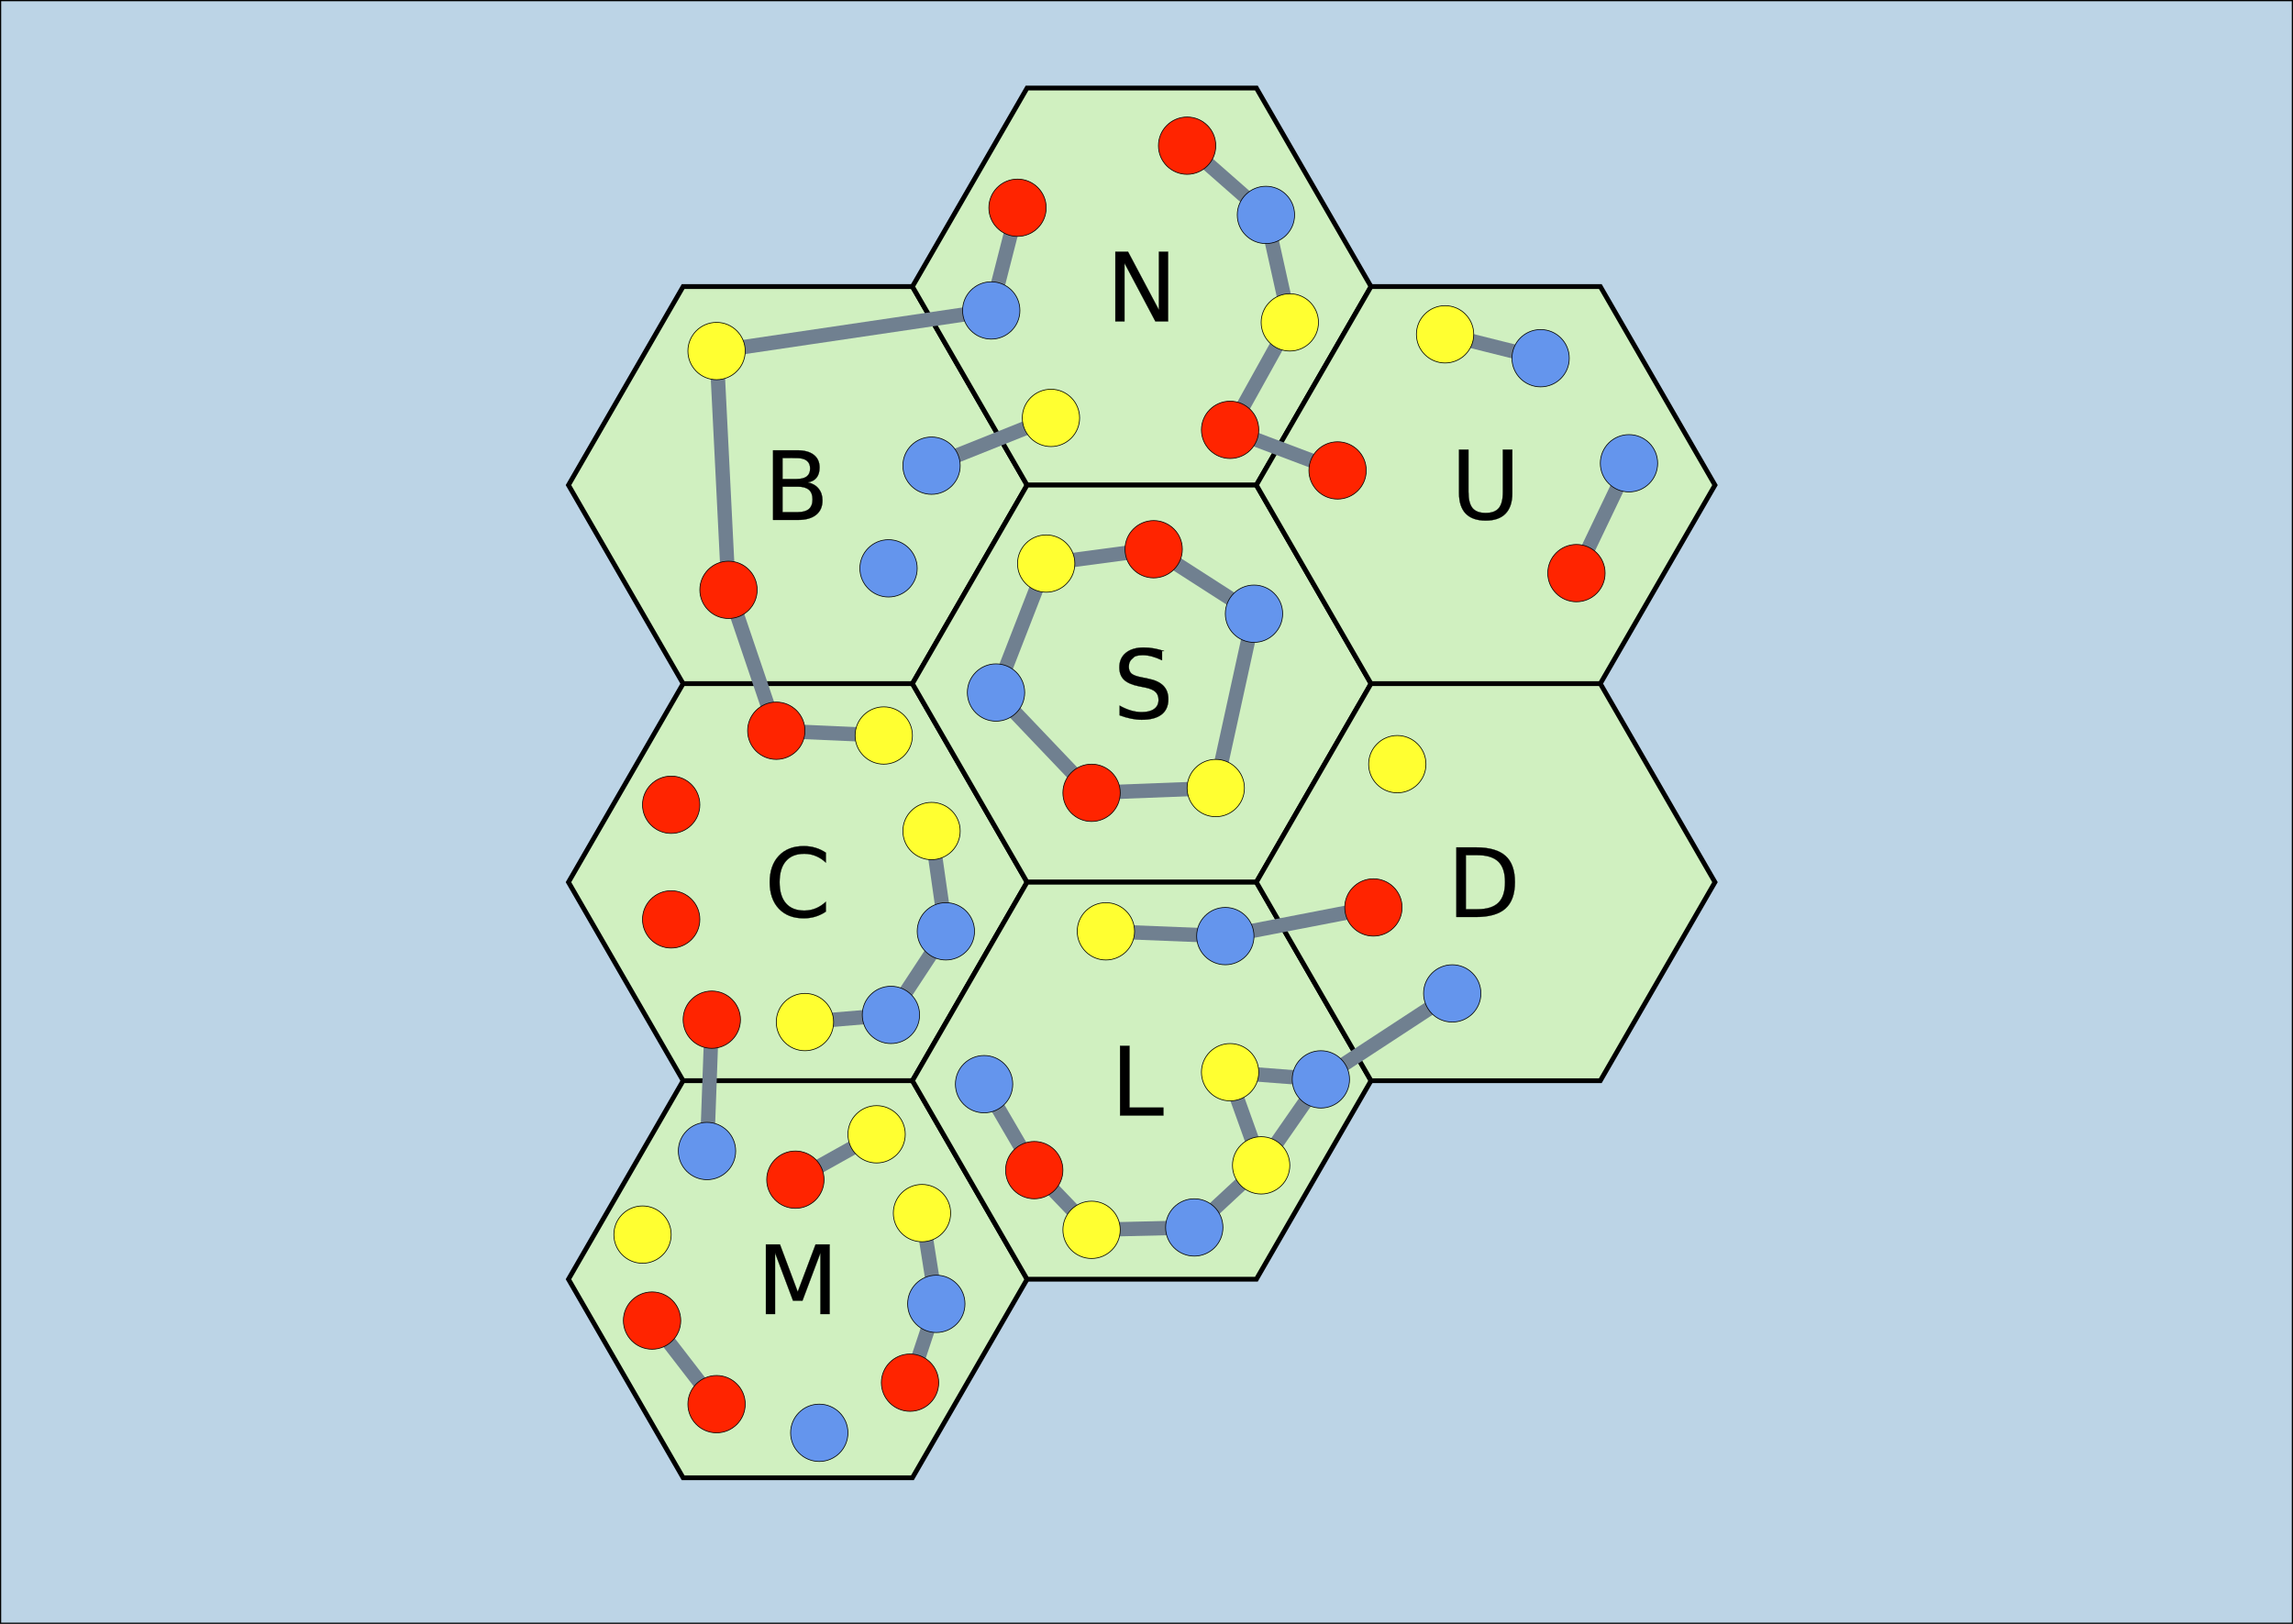 <svg xmlns="http://www.w3.org/2000/svg" width="960" height="680" viewbox="0 0 960 680">
	<rect width="100%" height="100%" fill="#333333" stroke="none"/>
	<rect x="0" y="0" width="960" height="680" style="fill:#bcd4e6;stroke:#000000;stoke-width:2px"/>
	<polygon style="fill:#d0f0c0;stroke:#000000;stroke-width:2px" points="430.00,203.14 382.00,286.28 286.00,286.28 238.00,203.14 286.00,120.00 382.00,120.00"/>
	<polygon style="fill:#d0f0c0;stroke:#000000;stroke-width:2px" points="430.00,369.42 382.00,452.55 286.00,452.55 238.00,369.42 286.00,286.28 382.00,286.28"/>
	<polygon style="fill:#d0f0c0;stroke:#000000;stroke-width:2px" points="430.00,535.69 382.00,618.83 286.00,618.83 238.00,535.69 286.00,452.55 382.00,452.55"/>
	<polygon style="fill:#d0f0c0;stroke:#000000;stroke-width:2px" points="574.00,120.00 526.00,203.14 430.00,203.14 382.00,120.00 430.00,36.86 526.00,36.86"/>
	<polygon style="fill:#d0f0c0;stroke:#000000;stroke-width:2px" points="574.00,286.28 526.00,369.42 430.00,369.42 382.00,286.28 430.00,203.14 526.00,203.14"/>
	<polygon style="fill:#d0f0c0;stroke:#000000;stroke-width:2px" points="574.00,452.55 526.00,535.69 430.00,535.69 382.00,452.55 430.00,369.42 526.00,369.42"/>
	<polygon style="fill:#d0f0c0;stroke:#000000;stroke-width:2px" points="718.00,203.14 670.00,286.28 574.00,286.28 526.00,203.14 574.00,120.00 670.00,120.00"/>
	<polygon style="fill:#d0f0c0;stroke:#000000;stroke-width:2px" points="718.00,369.42 670.00,452.55 574.00,452.55 526.00,369.42 574.00,286.28 670.00,286.28"/>
	<line x1="497" y1="61" x2="530" y2="90" style="stroke:#708090;stroke-width:6px"/>
	<line x1="530" y1="90" x2="540" y2="135" style="stroke:#708090;stroke-width:6px"/>
	<line x1="540" y1="135" x2="515" y2="180" style="stroke:#708090;stroke-width:6px"/>
	<line x1="426" y1="87" x2="415" y2="130" style="stroke:#708090;stroke-width:6px"/>
	<line x1="515" y1="180" x2="560" y2="197" style="stroke:#708090;stroke-width:6px"/>
	<line x1="605" y1="140" x2="645" y2="150" style="stroke:#708090;stroke-width:6px"/>
	<line x1="682" y1="194" x2="660" y2="240" style="stroke:#708090;stroke-width:6px"/>
	<line x1="415" y1="130" x2="300" y2="147" style="stroke:#708090;stroke-width:6px"/>
	<line x1="300" y1="147" x2="305" y2="247" style="stroke:#708090;stroke-width:6px"/>
	<line x1="440" y1="175" x2="390" y2="195" style="stroke:#708090;stroke-width:6px"/>
	<line x1="438" y1="236" x2="483" y2="230" style="stroke:#708090;stroke-width:6px"/>
	<line x1="483" y1="230" x2="525" y2="257" style="stroke:#708090;stroke-width:6px"/>
	<line x1="525" y1="257" x2="509" y2="330" style="stroke:#708090;stroke-width:6px"/>
	<line x1="509" y1="330" x2="457" y2="332" style="stroke:#708090;stroke-width:6px"/>
	<line x1="457" y1="332" x2="417" y2="290" style="stroke:#708090;stroke-width:6px"/>
	<line x1="417" y1="290" x2="438" y2="236" style="stroke:#708090;stroke-width:6px"/>
	<line x1="305" y1="247" x2="325" y2="306" style="stroke:#708090;stroke-width:6px"/>
	<line x1="325" y1="306" x2="370" y2="308" style="stroke:#708090;stroke-width:6px"/>
	<line x1="390" y1="348" x2="396" y2="390" style="stroke:#708090;stroke-width:6px"/>
	<line x1="396" y1="390" x2="373" y2="425" style="stroke:#708090;stroke-width:6px"/>
	<line x1="373" y1="425" x2="337" y2="428" style="stroke:#708090;stroke-width:6px"/>
	<line x1="463" y1="390" x2="513" y2="392" style="stroke:#708090;stroke-width:6px"/>
	<line x1="513" y1="392" x2="575" y2="380" style="stroke:#708090;stroke-width:6px"/>
	<line x1="553" y1="452" x2="608" y2="416" style="stroke:#708090;stroke-width:6px"/>
	<line x1="514" y1="449" x2="553" y2="452" style="stroke:#708090;stroke-width:6px"/>
	<line x1="514" y1="449" x2="528" y2="488" style="stroke:#708090;stroke-width:6px"/>
	<line x1="553" y1="452" x2="528" y2="488" style="stroke:#708090;stroke-width:6px"/>
	<line x1="528" y1="488" x2="500" y2="514" style="stroke:#708090;stroke-width:6px"/>
	<line x1="500" y1="514" x2="457" y2="515" style="stroke:#708090;stroke-width:6px"/>
	<line x1="457" y1="515" x2="433" y2="490" style="stroke:#708090;stroke-width:6px"/>
	<line x1="433" y1="490" x2="412" y2="454" style="stroke:#708090;stroke-width:6px"/>
	<line x1="296" y1="482" x2="298" y2="427" style="stroke:#708090;stroke-width:6px"/>
	<line x1="333" y1="494" x2="367" y2="475" style="stroke:#708090;stroke-width:6px"/>
	<line x1="386" y1="508" x2="392" y2="546" style="stroke:#708090;stroke-width:6px"/>
	<line x1="392" y1="546" x2="381" y2="579" style="stroke:#708090;stroke-width:6px"/>
	<line x1="300" y1="588" x2="273" y2="553" style="stroke:#708090;stroke-width:6px"/>
	<circle cx="497" cy="61" r="12" style="fill:#ff2400;stroke:#000000;stroke-width:0.3px"/>
	<circle cx="530" cy="90" r="12" style="fill:#6495ed;stroke:#000000;stroke-width:0.3px"/>
	<circle cx="540" cy="135" r="12" style="fill:#ffff31;stroke:#000000;stroke-width:0.3px"/>
	<circle cx="515" cy="180" r="12" style="fill:#ff2400;stroke:#000000;stroke-width:0.3px"/>
	<circle cx="426" cy="87" r="12" style="fill:#ff2400;stroke:#000000;stroke-width:0.3px"/>
	<circle cx="415" cy="130" r="12" style="fill:#6495ed;stroke:#000000;stroke-width:0.3px"/>
	<circle cx="440" cy="175" r="12" style="fill:#ffff31;stroke:#000000;stroke-width:0.3px"/>
	<circle cx="605" cy="140" r="12" style="fill:#ffff31;stroke:#000000;stroke-width:0.3px"/>
	<circle cx="645" cy="150" r="12" style="fill:#6495ed;stroke:#000000;stroke-width:0.3px"/>
	<circle cx="682" cy="194" r="12" style="fill:#6495ed;stroke:#000000;stroke-width:0.3px"/>
	<circle cx="660" cy="240" r="12" style="fill:#ff2400;stroke:#000000;stroke-width:0.3px"/>
	<circle cx="560" cy="197" r="12" style="fill:#ff2400;stroke:#000000;stroke-width:0.3px"/>
	<circle cx="300" cy="147" r="12" style="fill:#ffff31;stroke:#000000;stroke-width:0.3px"/>
	<circle cx="390" cy="195" r="12" style="fill:#6495ed;stroke:#000000;stroke-width:0.3px"/>
	<circle cx="372" cy="238" r="12" style="fill:#6495ed;stroke:#000000;stroke-width:0.3px"/>
	<circle cx="305" cy="247" r="12" style="fill:#ff2400;stroke:#000000;stroke-width:0.3px"/>
	<circle cx="438" cy="236" r="12" style="fill:#ffff31;stroke:#000000;stroke-width:0.3px"/>
	<circle cx="483" cy="230" r="12" style="fill:#ff2400;stroke:#000000;stroke-width:0.3px"/>
	<circle cx="525" cy="257" r="12" style="fill:#6495ed;stroke:#000000;stroke-width:0.3px"/>
	<circle cx="509" cy="330" r="12" style="fill:#ffff31;stroke:#000000;stroke-width:0.3px"/>
	<circle cx="457" cy="332" r="12" style="fill:#ff2400;stroke:#000000;stroke-width:0.3px"/>
	<circle cx="417" cy="290" r="12" style="fill:#6495ed;stroke:#000000;stroke-width:0.3px"/>
	<circle cx="585" cy="320" r="12" style="fill:#ffff31;stroke:#000000;stroke-width:0.3px"/>
	<circle cx="575" cy="380" r="12" style="fill:#ff2400;stroke:#000000;stroke-width:0.3px"/>
	<circle cx="608" cy="416" r="12" style="fill:#6495ed;stroke:#000000;stroke-width:0.3px"/>
	<circle cx="325" cy="306" r="12" style="fill:#ff2400;stroke:#000000;stroke-width:0.3px"/>
	<circle cx="370" cy="308" r="12" style="fill:#ffff31;stroke:#000000;stroke-width:0.3px"/>
	<circle cx="390" cy="348" r="12" style="fill:#ffff31;stroke:#000000;stroke-width:0.3px"/>
	<circle cx="396" cy="390" r="12" style="fill:#6495ed;stroke:#000000;stroke-width:0.3px"/>
	<circle cx="373" cy="425" r="12" style="fill:#6495ed;stroke:#000000;stroke-width:0.3px"/>
	<circle cx="337" cy="428" r="12" style="fill:#ffff31;stroke:#000000;stroke-width:0.3px"/>
	<circle cx="298" cy="427" r="12" style="fill:#ff2400;stroke:#000000;stroke-width:0.3px"/>
	<circle cx="281" cy="385" r="12" style="fill:#ff2400;stroke:#000000;stroke-width:0.3px"/>
	<circle cx="281" cy="337" r="12" style="fill:#ff2400;stroke:#000000;stroke-width:0.3px"/>
	<circle cx="463" cy="390" r="12" style="fill:#ffff31;stroke:#000000;stroke-width:0.3px"/>
	<circle cx="513" cy="392" r="12" style="fill:#6495ed;stroke:#000000;stroke-width:0.3px"/>
	<circle cx="515" cy="449" r="12" style="fill:#ffff31;stroke:#000000;stroke-width:0.3px"/>
	<circle cx="553" cy="452" r="12" style="fill:#6495ed;stroke:#000000;stroke-width:0.3px"/>
	<circle cx="528" cy="488" r="12" style="fill:#ffff31;stroke:#000000;stroke-width:0.3px"/>
	<circle cx="500" cy="514" r="12" style="fill:#6495ed;stroke:#000000;stroke-width:0.3px"/>
	<circle cx="457" cy="515" r="12" style="fill:#ffff31;stroke:#000000;stroke-width:0.3px"/>
	<circle cx="433" cy="490" r="12" style="fill:#ff2400;stroke:#000000;stroke-width:0.3px"/>
	<circle cx="412" cy="454" r="12" style="fill:#6495ed;stroke:#000000;stroke-width:0.3px"/>
	<circle cx="296" cy="482" r="12" style="fill:#6495ed;stroke:#000000;stroke-width:0.3px"/>
	<circle cx="333" cy="494" r="12" style="fill:#ff2400;stroke:#000000;stroke-width:0.3px"/>
	<circle cx="367" cy="475" r="12" style="fill:#ffff31;stroke:#000000;stroke-width:0.3px"/>
	<circle cx="386" cy="508" r="12" style="fill:#ffff31;stroke:#000000;stroke-width:0.3px"/>
	<circle cx="392" cy="546" r="12" style="fill:#6495ed;stroke:#000000;stroke-width:0.3px"/>
	<circle cx="381" cy="579" r="12" style="fill:#ff2400;stroke:#000000;stroke-width:0.3px"/>
	<circle cx="343" cy="600" r="12" style="fill:#6495ed;stroke:#000000;stroke-width:0.3px"/>
	<circle cx="300" cy="588" r="12" style="fill:#ff2400;stroke:#000000;stroke-width:0.3px"/>
	<circle cx="273" cy="553" r="12" style="fill:#ff2400;stroke:#000000;stroke-width:0.3px"/>
	<circle cx="269" cy="517" r="12" style="fill:#ffff31;stroke:#000000;stroke-width:0.3px"/>
	<path style="stroke:#000000;stroke-width:0.1px" d="m 613.69,358.08 v 22.68 h 4.77 q 6.04,0 8.83,-2.73 2.81,-2.73 2.81,-8.63 0,-5.86 -2.81,-8.57 -2.79,-2.73 -8.83,-2.73 z m -3.95,-3.24 h 8.11 q 8.48,0 12.44,3.54 3.96,3.52 3.96,11.02 0,7.54 -3.98,11.07 -3.98,3.54 -12.42,3.54 h -8.11 z" />
	<path style="stroke:#000000;stroke-width:0.1px" d="m 486.51,272.64 v 3.85 q -2.25,-1.07 -4.24,-1.60 -1.99,-0.53 -3.85,-0.53 -3.22,0 -4.08,1.25 -1.74,1.25 -1.74,3.55 0,1.93 1.15,2.93 1.17,0.98 4.41,1.58 l 2.38,0.49 q 4.41,0.84 6.50,2.97 2.11,2.11 2.11,5.66 0,4.24 -2.85,6.43 -2.83,2.19 -8.32,2.19 -2.07,0 -4.41,-0.47 -2.32,-0.47 -4.82,-1.39 v -4.06 q 2.40,1.35 4.71,2.03 2.30,0.68 4.53,0.68 3.38,0 5.21,-1.33 1.84,-1.33 1.84,-3.79 0,-2.15 -1.33,-3.36 -1.31,-1.21 -4.32,-1.82 l -2.40,-0.47 q -4.41,-0.88 -6.39,-2.75 -1.97,-1.88 -1.97,-5.21 0,-3.87 2.71,-6.09 2.73,-2.23 7.52,-2.23 2.05,0 4.18,0.37 2.13,0.37 4.36,1.11 z" />
	<path style="stroke:#000000;stroke-width:0.1px" d="m 610.84,188.28 h 3.96 v 17.71 q 0,4.69 1.70,6.76 1.70,2.05 5.51,2.05 3.79,0 5.49,-2.05 1.70,-2.07 1.70,-6.76 v -17.71 h 3.96 v 18.20 q 0,5.70 -2.83,8.61 -2.81,2.91 -8.32,2.91 -5.53,0 -8.36,-2.91 -2.81,-2.91 -2.81,-8.61 z" />
	<path style="stroke:#000000;stroke-width:0.1px" d="m 327.60,203.79 v 10.68 h 6.33 q 3.18,0 4.71,-1.31 1.54,-1.33 1.54,-4.04 0,-2.73 -1.54,-4.02 -1.52,-1.31 -4.71,-1.31 z m 0,-11.99 v 8.79 h 5.84 q 2.89,0 4.30,-1.07 1.43,-1.09 1.43,-3.32 0,-2.21 -1.43,-3.30 -1.41,-1.09 -4.30,-1.09 z m -3.94,-3.24 h 10.08 q 4.51,0 6.95,1.88 2.44,1.88 2.44,5.33 0,2.68 -1.25,4.26 -1.25,1.58 -3.67,1.97 2.91,0.63 4.51,2.62 1.62,1.97 1.62,4.94 0,3.91 -2.66,6.04 -2.66,2.13 -7.56,2.13 H 323.66 Z" />
	<path style="stroke:#000000;stroke-width:0.1px" d="m 345.76,357.06 v 4.16 q -1.99,-1.86 -4.26,-2.77 -2.25,-0.92 -4.79,-0.92 -5.00,0 -7.66,3.07 -2.66,3.05 -2.66,8.83 0,5.76 2.66,8.83 2.66,3.05 7.66,3.05 2.54,0 4.79,-0.92 2.27,-0.92 4.26,-2.77 v 4.12 q -2.07,1.41 -4.39,2.11 -2.30,0.70 -4.88,0.70 -6.62,0 -10.43,-4.04 -3.81,-4.06 -3.81,-11.07 0,-7.03 3.81,-11.07 3.81,-4.06 10.43,-4.06 2.62,0 4.92,0.70 2.32,0.68 4.36,2.07 z" />
	<path style="stroke:#000000;stroke-width:0.1px" d="m 320.66,521.11 h 5.88 l 7.44,19.84 7.48,-19.84 h 5.88 v 29.16 h -3.85 v -25.61 l -7.52,20 h -3.96 l -7.52,-20.00 v 25.61 h -3.83 z" />
	<path style="stroke:#000000;stroke-width:0.1px" d="m 466.96,105.42 h 5.31 l 12.93,24.39 v -24.39 h 3.83 v 29.16 h -5.31 l -12.93,-24.39 v 24.39 h -3.83 z" />
	<path style="stroke:#000000;stroke-width:0.1px" d="m 468.93,437.97 h 3.95 v 25.84 h 14.20 v 3.32 h -18.14 z" />
</svg>
